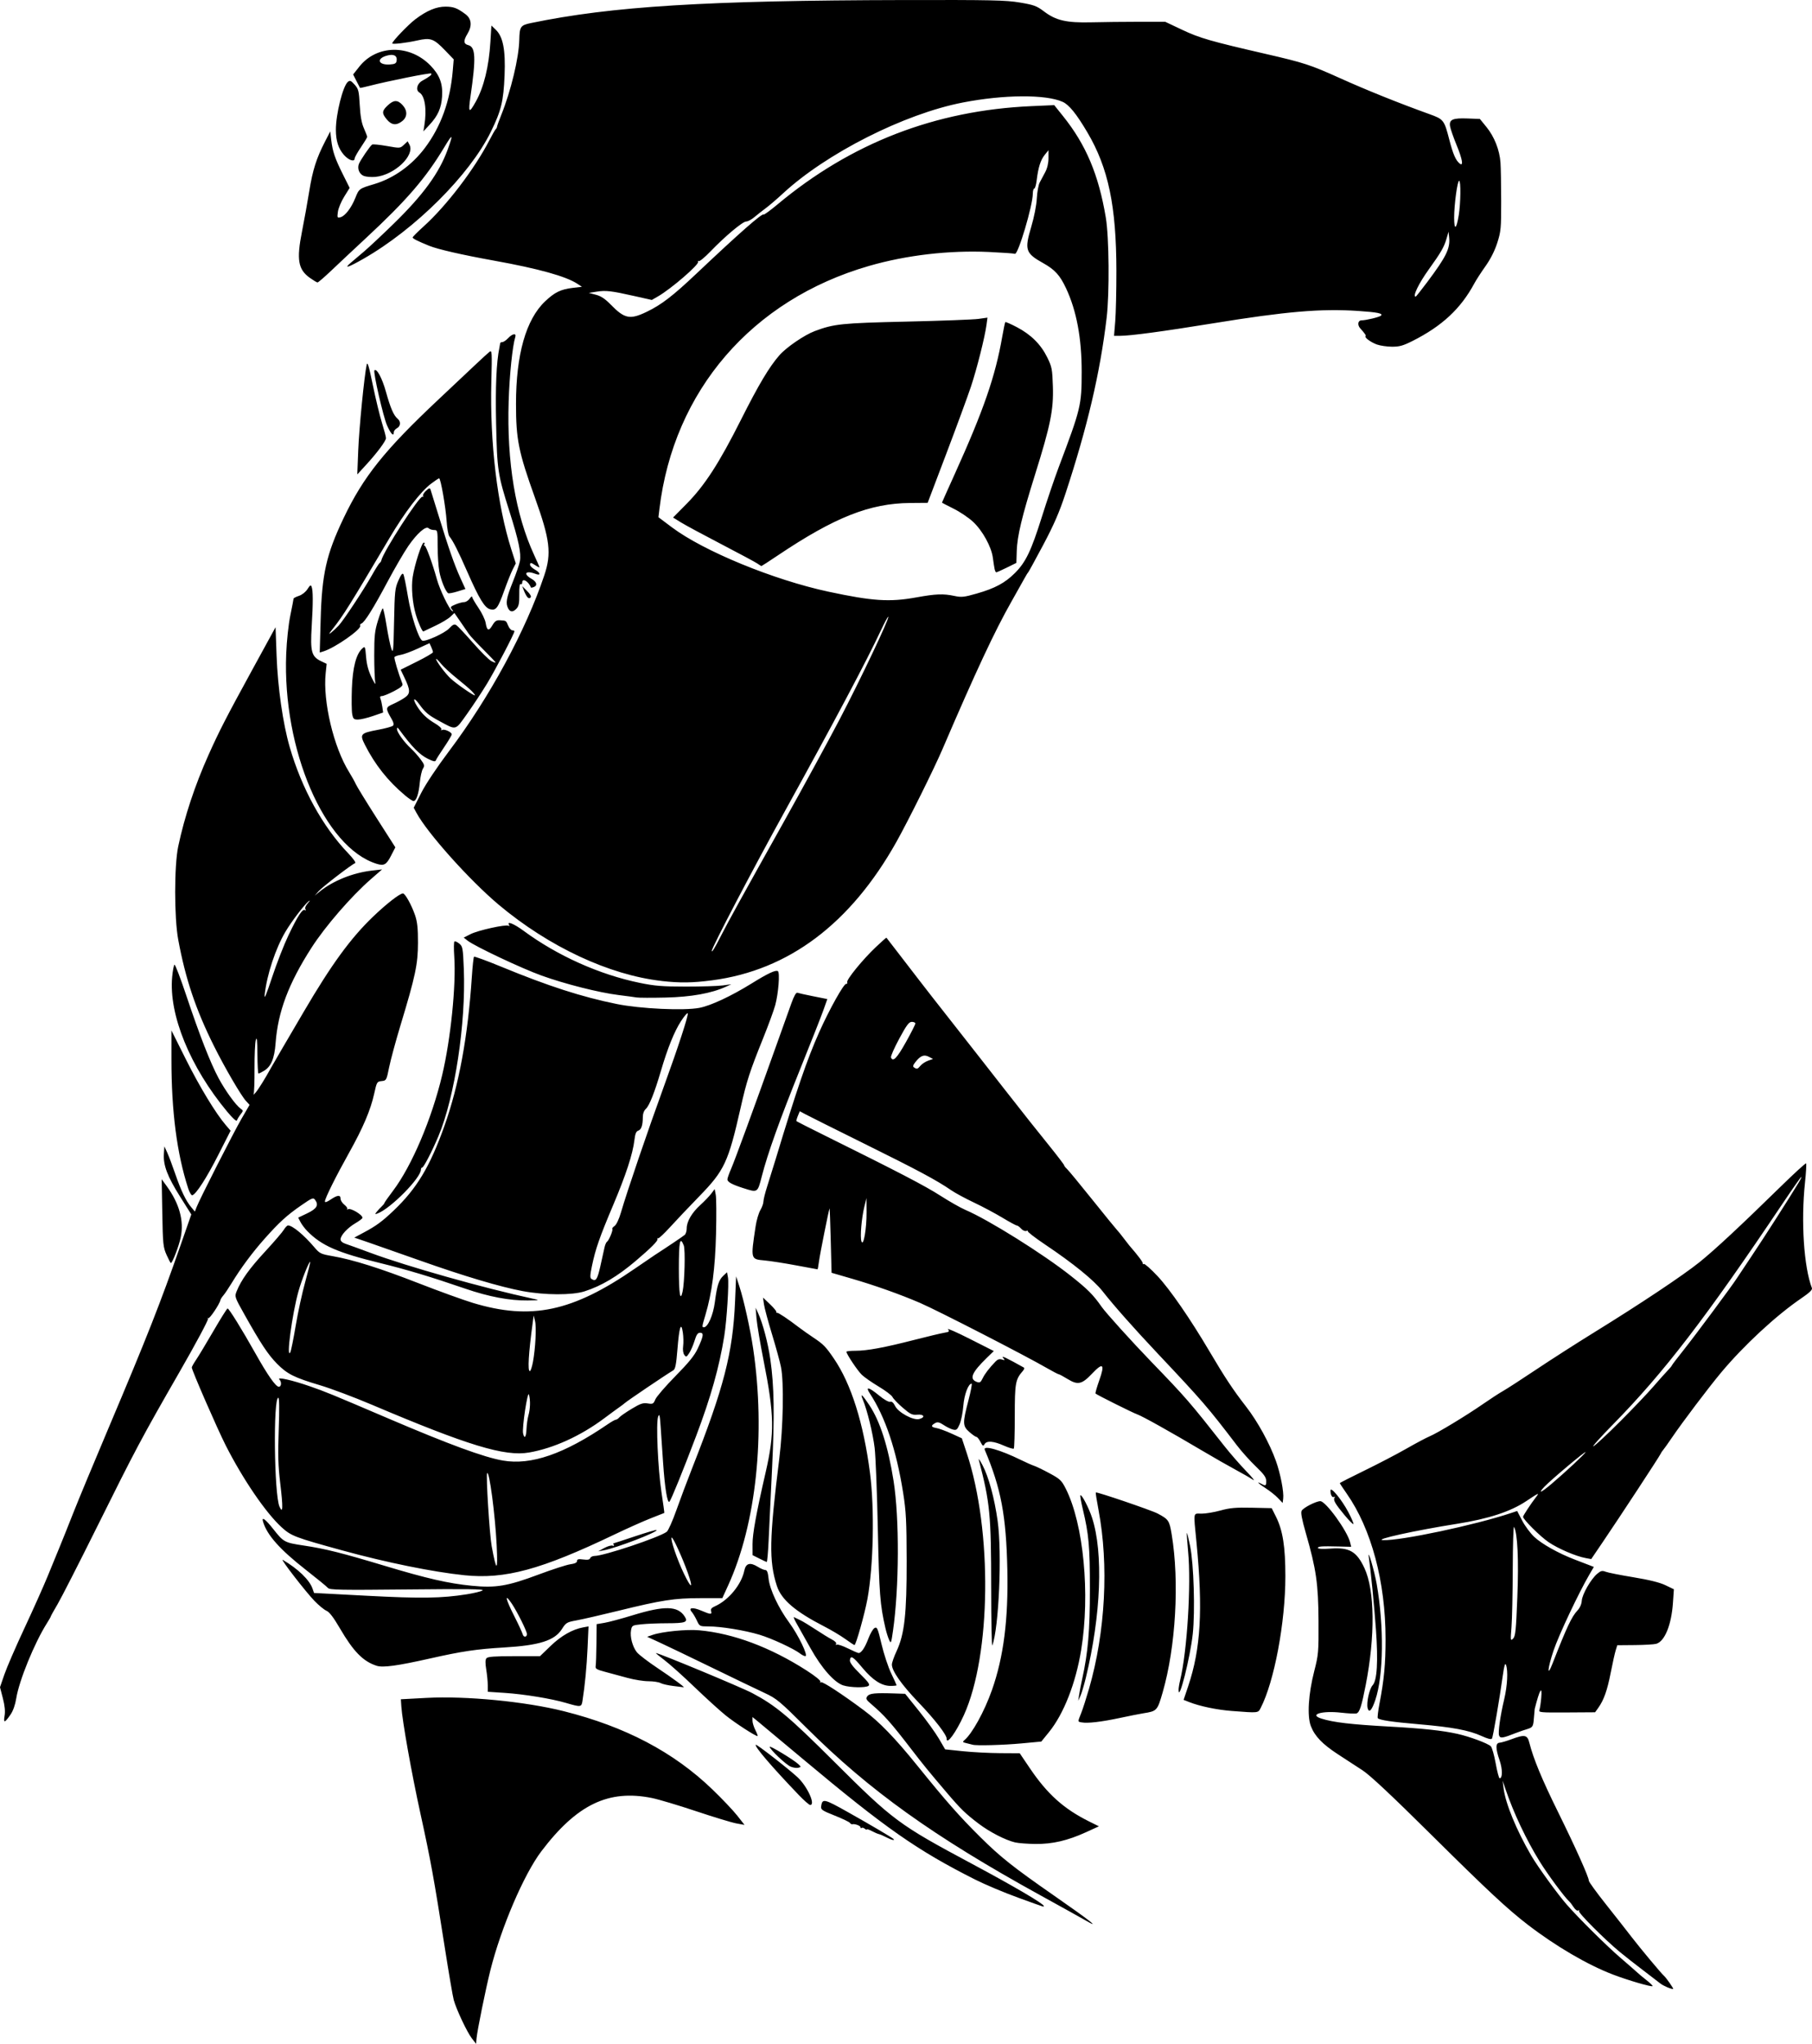 <?xml version="1.0" encoding="UTF-8" standalone="no"?>
<!-- Created with Inkscape (http://www.inkscape.org/) -->

<svg
   xmlns:dc="http://purl.org/dc/elements/1.1/"
   xmlns:cc="http://creativecommons.org/ns#"
   xmlns:rdf="http://www.w3.org/1999/02/22-rdf-syntax-ns#"
   xmlns:svg="http://www.w3.org/2000/svg"
   xmlns="http://www.w3.org/2000/svg"
   xmlns:sodipodi="http://sodipodi.sourceforge.net/DTD/sodipodi-0.dtd"
   xmlns:inkscape="http://www.inkscape.org/namespaces/inkscape"
   id="svg4150"
   version="1.1"
   inkscape:version="0.91 r13725"
   width="200.37"
   height="226"
   viewBox="0 0 200.37 226"
   sodipodi:docname="Shark with blue background.svg">
  <defs
     id="defs4154" />
  <sodipodi:namedview
     pagecolor="#ffffff"
     bordercolor="#666666"
     borderopacity="1"
     objecttolerance="10"
     gridtolerance="10"
     guidetolerance="10"
     inkscape:pageopacity="0"
     inkscape:pageshadow="2"
     inkscape:window-width="2560"
     inkscape:window-height="1377"
     id="namedview4152"
     showgrid="false"
     inkscape:zoom="2.3646888"
     inkscape:cx="-95.562091"
     inkscape:cy="200.15462"
     inkscape:window-x="2552"
     inkscape:window-y="-8"
     inkscape:window-maximized="1"
     inkscape:current-layer="svg4150"
     fit-margin-top="0"
     fit-margin-left="0"
     fit-margin-right="0"
     fit-margin-bottom="0" />
  <path
     style="fill:#000000"
     d="m 52.167,225.382 c -0.532,-0.696 -1.701,-3.178 -1.992,-4.231 -0.105,-0.381 -0.551,-2.992 -0.991,-5.802 -1.197,-7.648 -1.568,-9.688 -2.693,-14.814 -0.984,-4.486 -2.004,-10.211 -2.112,-11.858 l -0.051,-0.779 2.847,-0.152 c 4.37,-0.233 10.904,0.401 15.166,1.471 6.793,1.706 12.127,4.509 16.408,8.625 1.075,1.033 2.32,2.344 2.767,2.913 l 0.813,1.034 -0.901,-0.163 c -0.496,-0.089 -2.499,-0.697 -4.451,-1.35 -1.953,-0.653 -4.151,-1.309 -4.885,-1.458 -4.804,-0.974 -8.309,0.715 -12.233,5.895 -1.927,2.544 -4.451,8.436 -5.632,13.146 -0.524,2.091 -1.459,6.693 -1.531,7.534 l -0.052,0.606 z m 132.233,-5.622 c -0.308,-0.13 -0.659,-0.317 -0.779,-0.418 -0.121,-0.1 -0.96,-0.743 -1.865,-1.43 -0.905,-0.686 -2.095,-1.619 -2.644,-2.074 -1.688,-1.397 -4.624,-4.343 -4.511,-4.527 0.059,-0.096 0.021,-0.12 -0.085,-0.055 -0.108,0.067 -0.327,-0.092 -0.501,-0.363 -0.17,-0.265 -0.397,-0.56 -0.505,-0.655 -0.486,-0.428 -2.374,-2.98 -3.239,-4.379 -1.49,-2.409 -2.899,-5.386 -3.787,-8.004 l -0.323,-0.953 0.106,0.851 c 0.206,1.663 1.418,4.614 3.043,7.409 0.712,1.225 2.906,4.256 3.924,5.422 1.305,1.494 4.41,4.572 5.94,5.889 0.885,0.762 1.733,1.502 1.883,1.645 0.15,0.143 0.606,0.522 1.014,0.844 0.408,0.321 0.709,0.616 0.669,0.655 -0.116,0.116 -2.679,-0.631 -4.361,-1.271 -2.806,-1.068 -6.342,-3.135 -9.439,-5.518 -2.24,-1.723 -4.44,-3.774 -10.565,-9.845 -4.467,-4.428 -6.873,-6.685 -7.707,-7.228 -0.667,-0.435 -1.878,-1.223 -2.691,-1.753 -1.738,-1.13 -2.598,-2.023 -3.024,-3.14 -0.425,-1.113 -0.274,-3.549 0.377,-6.085 0.465,-1.812 0.488,-2.083 0.47,-5.542 -0.021,-4.093 -0.254,-5.712 -1.389,-9.666 -0.462,-1.611 -0.595,-2.319 -0.472,-2.522 0.208,-0.344 1.574,-1.045 2.057,-1.054 0.598,-0.012 2.988,3.287 3.298,4.555 l 0.121,0.492 -1.365,-0.034 c -1.934,-0.048 -2.318,-0.02 -2.318,0.167 0,0.099 0.572,0.124 1.436,0.063 2.051,-0.145 2.854,0.323 3.711,2.159 1.145,2.455 1.2,7.523 0.14,12.94 -0.454,2.324 -0.672,2.999 -1.007,3.128 -0.126,0.048 -0.899,0.012 -1.719,-0.082 -2.115,-0.24 -3.592,0.206 -2.171,0.656 1.331,0.422 3.252,0.646 7.577,0.886 3.642,0.202 5.819,0.436 7.447,0.799 1.372,0.306 3.386,1.055 3.711,1.38 0.131,0.131 0.372,0.981 0.536,1.888 0.163,0.907 0.36,1.65 0.436,1.65 0.331,0 0.33,-1.012 -0.002,-1.978 -0.462,-1.341 -0.461,-1.924 0,-1.958 0.194,-0.015 0.781,-0.187 1.305,-0.383 1.474,-0.551 1.757,-0.497 1.98,0.379 0.449,1.773 1.39,4.047 3.158,7.631 1.953,3.959 3.424,7.239 3.424,7.635 0,0.124 0.838,1.281 1.862,2.571 1.024,1.29 2.329,2.954 2.901,3.697 0.953,1.239 3.28,4.025 3.532,4.23 0.227,0.184 1.089,1.412 1.032,1.469 -0.033,0.033 -0.313,-0.045 -0.621,-0.175 z m -64.388,-7.426 c -0.381,-0.222 -2.641,-1.477 -5.023,-2.789 -11.753,-6.477 -18.84,-11.551 -25.766,-18.447 -3.027,-3.014 -3.349,-3.282 -4.676,-3.898 -0.784,-0.364 -3.413,-1.629 -5.842,-2.811 -2.429,-1.182 -5.03,-2.431 -5.78,-2.775 l -1.363,-0.626 0.601,-0.208 c 1.054,-0.365 3.755,-0.633 5.138,-0.509 3.763,0.335 7.883,1.875 11.887,4.443 0.94,0.603 1.592,1.13 1.527,1.235 -0.064,0.103 -0.031,0.133 0.073,0.068 0.17,-0.105 2.328,1.306 4.711,3.08 1.745,1.299 3.47,3.083 5.947,6.149 3.201,3.962 4.621,5.573 6.958,7.893 2.229,2.213 3.63,3.325 8.144,6.464 4.034,2.805 5.278,3.786 3.464,2.732 z m -7.447,-2.505 c -1.524,-0.552 -3.658,-1.451 -4.742,-1.998 -6.414,-3.236 -9.891,-5.668 -18.959,-13.259 -2.565,-2.147 -4.887,-4.085 -5.159,-4.306 l -0.496,-0.402 0,0.409 c 0,0.225 0.147,0.698 0.328,1.052 0.18,0.354 0.282,0.643 0.227,0.643 -0.249,0 -2.479,-1.448 -3.517,-2.283 -0.629,-0.506 -2.183,-1.919 -3.453,-3.138 -1.27,-1.22 -2.77,-2.564 -3.333,-2.988 -0.563,-0.423 -0.98,-0.77 -0.927,-0.77 0.333,0 9.466,3.797 10.668,4.436 2.584,1.372 4.039,2.59 8.982,7.519 6.587,6.568 7.183,7.01 15.305,11.355 4.593,2.457 7.934,4.418 7.934,4.657 0,0.119 0.272,0.207 -2.858,-0.926 z m -0.306,-6.1 c -1.079,-0.254 -2.804,-1.139 -4.033,-2.07 -1.464,-1.108 -1.996,-1.626 -3.571,-3.479 -1.971,-2.318 -2.579,-3.063 -3.868,-4.741 -2.268,-2.951 -2.981,-3.754 -4.456,-5.017 -0.56,-0.479 -0.617,-0.594 -0.426,-0.855 0.236,-0.323 0.846,-0.387 2.978,-0.313 l 1.212,0.042 1.521,1.892 c 0.837,1.041 1.831,2.423 2.21,3.071 l 0.688,1.179 1.947,0.203 c 1.071,0.112 2.927,0.209 4.124,0.216 l 2.177,0.013 1.143,1.689 c 1.915,2.828 3.737,4.462 6.513,5.842 l 1.099,0.546 -1.422,0.65 c -2.037,0.931 -3.722,1.322 -5.61,1.301 -0.866,-0.01 -1.868,-0.086 -2.226,-0.171 z m -14.195,-0.541 c -0.355,-0.187 -0.744,-0.356 -0.866,-0.377 -0.122,-0.021 -0.474,-0.172 -0.784,-0.336 -0.31,-0.164 -0.563,-0.248 -0.563,-0.186 0,0.062 -0.105,0.025 -0.232,-0.081 -0.128,-0.106 -0.284,-0.142 -0.346,-0.079 -0.063,0.063 -0.114,0.032 -0.114,-0.069 0,-0.177 -0.638,-0.416 -0.916,-0.343 -0.075,0.02 -0.192,-0.048 -0.26,-0.15 -0.068,-0.102 -0.825,-0.465 -1.682,-0.806 -1.4,-0.558 -1.553,-0.662 -1.499,-1.027 0.132,-0.888 0.295,-0.852 2.966,0.647 2.314,1.298 4.819,2.773 5.013,2.95 0.248,0.227 -0.172,0.143 -0.717,-0.143 z m -9.732,-4.701 c -3.009,-3.142 -4.93,-5.386 -4.757,-5.559 0.087,-0.087 3.652,2.689 4.63,3.605 1.078,1.01 2.004,3.054 1.383,3.054 -0.111,0 -0.676,-0.495 -1.256,-1.1 z m -0.912,-3.144 c -0.522,-0.219 -2.306,-1.912 -2.306,-2.188 0,-0.171 2.688,1.458 3.175,1.925 0.308,0.294 0.307,0.306 -0.019,0.392 -0.185,0.048 -0.568,-0.009 -0.85,-0.128 z m 20.122,-2.422 c -0.095,-0.032 -0.397,-0.107 -0.671,-0.168 -0.417,-0.092 -0.457,-0.144 -0.246,-0.318 0.869,-0.717 2.226,-3.178 3.066,-5.559 1.288,-3.652 1.82,-7.821 1.7,-13.324 -0.131,-5.977 -0.694,-8.962 -2.496,-13.235 -0.234,-0.554 1.696,-0.011 4.016,1.13 0.572,0.281 1.224,0.569 1.449,0.64 0.225,0.071 0.989,0.441 1.696,0.822 1.165,0.629 1.334,0.788 1.797,1.706 1.971,3.906 2.711,11.646 1.703,17.828 -0.602,3.691 -1.931,7.082 -3.564,9.092 l -0.844,1.039 -2.158,0.202 c -2.039,0.191 -5.069,0.272 -5.448,0.146 z m -2.858,-0.653 c 0,-0.448 -1.305,-2.131 -3.125,-4.033 -1.865,-1.948 -2.932,-3.464 -2.935,-4.172 -9.3e-4,-0.204 0.23,-0.866 0.513,-1.472 0.884,-1.892 1.131,-4.105 1.12,-10.021 -0.008,-4.376 -0.064,-5.452 -0.387,-7.495 -0.752,-4.749 -1.974,-8.396 -3.683,-10.993 -0.529,-0.805 -0.125,-0.717 1.013,0.22 0.559,0.46 1.066,0.748 1.23,0.699 0.186,-0.057 0.369,0.1 0.553,0.472 0.352,0.715 1.998,1.607 2.658,1.441 0.712,-0.179 0.552,-0.557 -0.205,-0.485 -0.568,0.054 -0.77,-0.043 -1.618,-0.775 -0.533,-0.46 -1.039,-0.989 -1.126,-1.176 -0.087,-0.187 -0.768,-0.704 -1.514,-1.15 -0.746,-0.446 -1.59,-1.034 -1.875,-1.306 -0.472,-0.451 -1.705,-2.297 -1.705,-2.553 0,-0.059 0.459,-0.107 1.02,-0.107 1.275,0 3.176,-0.353 6.514,-1.209 1.429,-0.366 2.896,-0.717 3.26,-0.778 0.582,-0.098 0.635,-0.145 0.433,-0.389 -0.126,-0.152 0.963,0.327 2.421,1.065 l 2.65,1.342 -0.762,0.74 c -1.682,1.635 -1.984,2.354 -1.124,2.672 0.332,0.123 0.431,0.063 0.65,-0.394 0.243,-0.505 0.717,-1.122 1.442,-1.877 0.215,-0.224 0.43,-0.287 0.691,-0.204 0.35,0.111 0.36,0.096 0.121,-0.199 -0.222,-0.274 0.35,-0.004 2.307,1.091 0.078,0.043 0.029,0.208 -0.109,0.365 -0.828,0.946 -0.898,1.336 -0.898,4.991 0,1.921 -0.049,3.541 -0.108,3.601 -0.06,0.06 -0.556,-0.09 -1.104,-0.332 -1.155,-0.511 -1.905,-0.564 -2.136,-0.151 -0.139,0.248 -0.203,0.211 -0.446,-0.26 -0.156,-0.302 -0.357,-0.549 -0.447,-0.549 -0.089,0 -0.438,-0.242 -0.775,-0.538 -0.758,-0.665 -0.768,-0.977 -0.111,-3.489 0.268,-1.024 0.427,-1.862 0.353,-1.862 -0.365,0 -0.817,1.214 -0.916,2.46 -0.058,0.734 -0.241,1.647 -0.407,2.029 -0.264,0.61 -0.354,0.681 -0.739,0.587 -0.241,-0.059 -0.704,-0.286 -1.029,-0.505 -0.438,-0.295 -0.67,-0.355 -0.9,-0.232 -0.534,0.286 -0.514,0.463 0.065,0.561 0.308,0.052 1.074,0.331 1.703,0.619 l 1.144,0.524 0.548,1.653 c 2.839,8.561 2.688,22.319 -0.319,28.948 -0.866,1.911 -1.911,3.346 -1.911,2.625 z m 59.146,-0.309 c -1.403,-0.637 -3.215,-0.976 -6.92,-1.296 -3,-0.259 -4.338,-0.456 -4.553,-0.672 -0.056,-0.056 0.028,-0.784 0.188,-1.617 0.509,-2.66 0.672,-4.392 0.67,-7.144 -0.003,-6.32 -1.566,-12.167 -4.296,-16.072 -0.419,-0.6 -0.762,-1.121 -0.762,-1.158 0,-0.037 1.228,-0.664 2.728,-1.394 1.5,-0.73 3.585,-1.817 4.633,-2.417 1.048,-0.6 2.209,-1.217 2.581,-1.371 0.863,-0.359 4.102,-2.321 5.942,-3.6 0.782,-0.543 1.756,-1.176 2.165,-1.406 0.409,-0.23 2.071,-1.306 3.693,-2.391 1.623,-1.085 4.529,-2.947 6.459,-4.138 5.003,-3.087 9.734,-6.241 11.557,-7.704 1.674,-1.344 4.526,-3.999 8.967,-8.345 1.508,-1.476 2.784,-2.642 2.835,-2.591 0.051,0.051 -0.004,1.012 -0.122,2.136 -0.455,4.314 -0.124,9.322 0.768,11.656 0.069,0.181 -0.283,0.519 -1.157,1.113 -2.781,1.889 -6.377,5.219 -8.898,8.239 -1.396,1.673 -4.272,5.479 -5.434,7.192 -0.429,0.632 -0.862,1.24 -0.962,1.352 -0.101,0.111 -0.236,0.319 -0.301,0.462 -0.14,0.308 -4.501,6.957 -6.356,9.691 l -1.298,1.913 -0.607,-0.111 c -1.09,-0.199 -3.038,-1.033 -4.108,-1.76 -0.919,-0.624 -2.821,-2.516 -2.821,-2.806 0,-0.127 0.868,-1.449 1.416,-2.156 0.429,-0.554 0.36,-0.526 -1.069,0.428 -1.726,1.153 -4.162,1.952 -7.623,2.501 -4.687,0.743 -9.307,1.761 -8.213,1.81 1.916,0.085 10.182,-1.666 14.167,-3 l 0.669,-0.224 0.555,1.065 c 0.305,0.586 0.9,1.391 1.322,1.79 0.833,0.787 2.706,1.837 4.491,2.517 0.619,0.236 1.347,0.516 1.618,0.622 l 0.492,0.193 -0.478,0.816 c -1.185,2.022 -3.41,6.74 -3.975,8.429 -0.679,2.028 -0.753,3.076 -0.1,1.403 1.562,-4.002 2.102,-5.149 2.745,-5.835 0.268,-0.286 0.451,-0.701 0.474,-1.072 0.043,-0.705 1.002,-2.385 1.699,-2.976 0.407,-0.345 0.555,-0.381 0.953,-0.229 0.259,0.099 1.64,0.372 3.069,0.607 1.748,0.288 2.903,0.575 3.531,0.878 l 0.933,0.45 -0.102,1.491 c -0.167,2.453 -0.912,4.279 -1.854,4.541 -0.237,0.066 -1.302,0.128 -2.366,0.137 l -1.935,0.017 -0.176,0.563 c -0.097,0.31 -0.344,1.42 -0.549,2.468 -0.383,1.961 -0.759,3.025 -1.374,3.888 l -0.353,0.496 -3.137,0.02 c -2.879,0.019 -3.128,-0.004 -3.025,-0.272 0.062,-0.161 0.154,-0.767 0.204,-1.346 0.126,-1.446 -0.171,-0.941 -0.72,1.221 -0.254,2.583 0.117,1.804 -2.068,2.662 -1.466,0.582 -1.741,0.624 -1.873,0.282 -0.128,-0.333 0.131,-2.171 0.558,-3.969 0.364,-1.532 0.452,-3.206 0.203,-3.846 -0.095,-0.244 -0.196,0.088 -0.341,1.126 -0.372,2.665 -1.087,6.834 -1.204,7.027 -0.077,0.128 -0.455,0.035 -1.154,-0.282 z m 3.956,-15.357 c 0.163,-4.133 0.025,-7.069 -0.364,-7.762 -0.07,-0.125 -0.135,1.968 -0.143,4.652 -0.008,2.684 -0.072,5.581 -0.14,6.438 -0.119,1.481 -0.11,1.544 0.177,1.261 0.261,-0.257 0.325,-0.882 0.471,-4.59 z m 3.73,-12.476 c 1.611,-1.368 3.741,-3.352 3.813,-3.552 0.082,-0.227 -3.842,3.073 -4.56,3.834 -0.759,0.806 -0.353,0.652 0.747,-0.283 z m 7.644,-6.955 c 1.387,-1.39 3.025,-3.109 3.641,-3.821 0.616,-0.711 1.334,-1.516 1.596,-1.789 0.262,-0.272 0.476,-0.53 0.476,-0.573 0,-0.043 0.604,-0.835 1.342,-1.762 1.225,-1.537 5.433,-7.209 5.845,-7.879 0.095,-0.155 0.844,-1.279 1.663,-2.499 1.324,-1.972 4.085,-6.285 5.16,-8.063 0.216,-0.357 0.353,-0.649 0.304,-0.649 -0.049,0 -0.965,1.305 -2.036,2.901 -8.494,12.66 -13.156,18.734 -18.758,24.441 -1.437,1.464 -2.42,2.562 -2.184,2.441 0.236,-0.122 1.563,-1.358 2.95,-2.749 z m -59.537,33.286 c -0.469,-0.088 -0.465,-0.019 -0.062,-1.04 0.18,-0.457 0.569,-1.668 0.865,-2.692 1.81,-6.264 2.201,-13.676 1.044,-19.779 -0.194,-1.024 -0.329,-1.886 -0.299,-1.916 0.097,-0.097 6.171,1.973 6.846,2.332 1.205,0.642 1.292,0.77 1.545,2.297 0.869,5.227 0.456,12.453 -0.999,17.487 -0.584,2.02 -0.627,2.067 -2.143,2.304 -0.381,0.06 -1.55,0.292 -2.598,0.516 -2.017,0.431 -3.557,0.611 -4.2,0.49 z M 0.507,189.724 c 0.084,-0.498 0.023,-1.114 -0.192,-1.944 L 0,186.565 0.486,185.153 c 0.267,-0.777 1.269,-3.088 2.226,-5.136 0.957,-2.048 2.106,-4.62 2.554,-5.715 0.447,-1.095 1.055,-2.576 1.35,-3.291 0.295,-0.714 0.966,-2.39 1.49,-3.724 0.524,-1.334 2.289,-5.581 3.921,-9.439 4.227,-9.992 5.694,-13.718 7.963,-20.223 l 1.164,-3.337 -1.246,-1.979 c -1.392,-2.21 -1.866,-3.46 -1.786,-4.708 l 0.054,-0.841 0.317,0.693 c 0.174,0.381 0.572,1.433 0.882,2.338 0.643,1.872 1.176,2.986 1.767,3.693 l 0.409,0.489 0.182,-0.479 c 0.329,-0.866 4.088,-8.26 4.986,-9.808 l 0.879,-1.515 -0.383,-0.413 c -0.551,-0.594 -2.343,-3.666 -3.549,-6.082 -2.02,-4.049 -3.149,-7.407 -3.959,-11.777 -0.448,-2.42 -0.448,-8.184 3.7e-4,-10.305 0.695,-3.286 1.845,-6.76 3.349,-10.116 1.19,-2.653 1.953,-4.14 4.787,-9.321 l 2.627,-4.802 0.115,3.157 c 0.127,3.505 0.702,7.511 1.447,10.085 1.333,4.604 3.652,8.817 6.469,11.754 0.585,0.61 0.89,1.048 0.763,1.095 -0.393,0.146 -3.594,2.608 -4.031,3.1 l -0.433,0.487 0.557,-0.452 c 1.471,-1.193 3.689,-2.082 5.793,-2.319 l 1.098,-0.124 -1.212,1.055 c -2.182,1.899 -5.055,5.212 -6.588,7.598 -2.534,3.943 -3.712,7.07 -3.972,10.537 -0.13,1.74 -0.5,2.616 -1.304,3.091 -0.268,0.158 -0.533,0.287 -0.59,0.287 -0.057,0 -0.11,-0.955 -0.118,-2.122 -0.011,-1.562 -0.057,-1.985 -0.173,-1.602 -0.087,0.286 -0.152,1.706 -0.146,3.157 0.007,1.45 -0.039,2.736 -0.102,2.858 -0.063,0.121 0.048,0.026 0.247,-0.212 0.315,-0.378 1.051,-1.565 1.672,-2.698 0.109,-0.198 0.628,-1.094 1.153,-1.992 0.526,-0.897 1.641,-2.801 2.479,-4.23 3.051,-5.206 5.166,-8.11 7.636,-10.484 1.486,-1.429 2.979,-2.592 3.328,-2.592 0.241,0 0.964,1.306 1.343,2.425 0.246,0.725 0.322,1.449 0.318,3.031 -0.005,2.37 -0.282,3.676 -1.921,9.088 -0.533,1.76 -1.103,3.864 -1.267,4.676 -0.292,1.445 -0.309,1.478 -0.828,1.53 -0.511,0.051 -0.541,0.101 -0.823,1.386 -0.399,1.814 -1.233,3.776 -2.781,6.546 -1.465,2.619 -2.672,5.05 -2.672,5.38 0,0.14 0.229,0.065 0.63,-0.207 0.758,-0.514 1.102,-0.543 1.102,-0.094 0,0.184 0.192,0.485 0.427,0.67 0.235,0.185 0.371,0.398 0.303,0.473 -0.068,0.075 -0.03,0.083 0.085,0.017 0.295,-0.169 1.609,0.607 1.609,0.95 0,0.076 -0.349,0.344 -0.776,0.594 -0.887,0.52 -1.648,1.349 -1.648,1.795 0,0.19 0.212,0.374 0.563,0.489 0.31,0.102 1.537,0.547 2.728,0.99 4.077,1.514 12.491,3.89 18.012,5.085 0.749,0.162 0.726,0.169 -0.619,0.187 -1.979,0.026 -4.305,-0.415 -6.915,-1.313 -3.757,-1.292 -6.444,-2.101 -9.352,-2.813 -4.772,-1.169 -6.517,-1.934 -8.099,-3.549 -0.273,-0.279 -0.61,-0.727 -0.749,-0.996 l -0.253,-0.489 1,-0.477 c 1.056,-0.503 1.294,-0.906 0.874,-1.48 -0.209,-0.286 -0.321,-0.242 -1.549,0.607 -1.582,1.094 -2.423,1.862 -4.052,3.695 -1.345,1.514 -2.619,3.23 -3.613,4.865 -0.356,0.585 -0.777,1.212 -0.936,1.392 -0.159,0.181 -0.306,0.414 -0.327,0.519 -0.085,0.438 -1.218,2.122 -1.349,2.003 -0.078,-0.071 -0.09,-0.038 -0.027,0.072 0.063,0.111 -1.356,2.76 -3.155,5.889 -4.17,7.253 -4.84,8.512 -9.157,17.205 -1.964,3.953 -3.907,7.759 -4.318,8.457 -0.412,0.698 -0.748,1.304 -0.748,1.346 0,0.042 -0.196,0.386 -0.436,0.766 -1.377,2.181 -3.075,6.343 -3.384,8.293 -0.114,0.718 -0.349,1.386 -0.634,1.799 -0.652,0.946 -0.799,0.975 -0.657,0.13 z M 31.9,103.417 c 1.026,-2.146 1.55,-2.949 1.815,-2.785 0.115,0.071 0.136,0.034 0.055,-0.097 -0.077,-0.125 0.036,-0.401 0.276,-0.671 0.224,-0.252 0.269,-0.351 0.099,-0.221 -0.477,0.366 -1.901,2.235 -2.583,3.389 -1.093,1.85 -2.041,4.715 -2.291,6.928 -0.072,0.633 0.148,0.122 0.819,-1.905 0.504,-1.524 1.319,-3.611 1.81,-4.638 z m 104.306,85.775 c -1.653,-0.128 -3.53,-0.52 -4.697,-0.98 l -0.627,-0.248 0.506,-1.506 c 1.395,-4.151 1.643,-8.446 0.918,-15.917 -0.339,-3.494 -0.398,-3.168 0.571,-3.168 0.454,0 1.397,-0.158 2.094,-0.351 1.028,-0.285 1.683,-0.342 3.46,-0.303 l 2.192,0.048 0.477,0.953 c 0.75,1.499 1.037,3.322 1.036,6.581 -0.001,5.117 -1.229,11.654 -2.736,14.569 -0.288,0.557 -0.222,0.551 -3.193,0.321 z m 15.026,-0.312 c -0.152,-0.581 0.189,-2.144 0.552,-2.53 0.495,-0.527 0.619,-2.619 0.367,-6.159 -0.186,-2.605 -0.567,-6.48 -0.785,-7.976 -0.172,-1.184 0.614,1.48 0.87,2.947 0.82,4.699 0.756,10.118 -0.153,12.812 -0.388,1.15 -0.7,1.483 -0.851,0.907 z m -88.633,-0.574 c -1.618,-0.476 -4.641,-0.971 -6.798,-1.113 l -1.862,-0.123 -0.001,-0.712 c -5.5e-4,-0.392 -0.077,-1.174 -0.169,-1.739 -0.118,-0.721 -0.111,-1.095 0.022,-1.256 0.144,-0.173 0.89,-0.229 3.056,-0.229 l 2.866,0 1.17,-1.129 c 1.164,-1.124 2.421,-1.841 3.604,-2.056 l 0.59,-0.107 -0.106,2.382 c -0.094,2.104 -0.287,4.11 -0.567,5.89 -0.103,0.656 -0.196,0.666 -1.805,0.193 z m 56.736,-0.929 c 0.058,-0.381 0.208,-1.16 0.335,-1.732 0.645,-2.92 0.854,-5.364 0.852,-9.959 -10e-4,-4.697 -0.12,-6.022 -0.786,-8.81 -0.19,-0.797 -0.311,-1.485 -0.267,-1.529 0.141,-0.141 0.938,1.39 1.294,2.488 1.259,3.882 0.988,10.785 -0.696,17.706 -0.195,0.8 -0.463,1.696 -0.596,1.992 l -0.242,0.537 0.105,-0.693 z m 10.992,-0.52 c -7.4e-4,-0.191 0.074,-0.658 0.167,-1.039 0.782,-3.231 1.24,-10.604 0.886,-14.276 -0.105,-1.089 -0.167,-2.004 -0.137,-2.034 0.03,-0.03 0.192,0.627 0.362,1.46 0.401,1.972 0.558,7.162 0.293,9.68 -0.273,2.594 -1.565,7.704 -1.57,6.209 z m -55.864,-0.427 c -0.572,-0.066 -1.209,-0.211 -1.417,-0.323 -0.208,-0.112 -0.814,-0.203 -1.345,-0.203 -0.532,0 -1.57,-0.165 -2.306,-0.368 -0.736,-0.202 -1.846,-0.501 -2.465,-0.665 -0.94,-0.248 -1.115,-0.352 -1.062,-0.628 0.035,-0.182 0.074,-1.303 0.087,-2.492 l 0.023,-2.16 0.866,-0.145 c 0.476,-0.08 1.874,-0.455 3.107,-0.833 3.524,-1.081 4.985,-1.051 5.752,0.119 0.422,0.644 0.131,0.758 -1.949,0.761 -0.962,0.002 -2.227,0.052 -2.811,0.114 -1.026,0.107 -1.065,0.129 -1.165,0.665 -0.132,0.704 0.163,1.811 0.645,2.425 0.206,0.261 1.238,1.052 2.294,1.756 1.691,1.128 3.125,2.186 2.873,2.119 -0.048,-0.012 -0.554,-0.077 -1.126,-0.142 z m 18.796,-0.06 c -0.998,-0.318 -2.402,-1.906 -3.627,-4.103 -0.611,-1.095 -1.309,-2.337 -1.551,-2.76 -0.242,-0.422 -0.366,-0.731 -0.275,-0.685 0.091,0.046 0.399,0.195 0.685,0.331 0.286,0.136 1.065,0.608 1.732,1.049 0.667,0.441 1.468,0.933 1.781,1.094 0.333,0.171 0.519,0.372 0.45,0.485 -0.068,0.11 -0.041,0.144 0.064,0.08 0.101,-0.062 0.654,0.121 1.229,0.406 0.576,0.286 1.117,0.519 1.203,0.519 0.296,0 0.704,-0.609 1.075,-1.603 0.205,-0.548 0.512,-1.071 0.683,-1.163 0.28,-0.15 0.357,0.028 0.775,1.798 0.255,1.08 0.733,2.526 1.062,3.212 0.329,0.686 0.598,1.28 0.598,1.32 0,0.04 -0.299,0.072 -0.666,0.072 -0.985,0 -1.971,-0.632 -3.096,-1.982 -1.065,-1.279 -1.317,-1.435 -1.399,-0.867 -0.035,0.247 0.31,0.712 1.126,1.519 0.957,0.946 1.128,1.195 0.917,1.331 -0.342,0.22 -2.007,0.187 -2.766,-0.055 z m -51.618,-2.177 c -1.494,-0.485 -2.556,-1.569 -4.057,-4.142 -0.704,-1.206 -1.163,-1.807 -1.483,-1.939 -0.255,-0.106 -0.853,-0.597 -1.33,-1.092 -1.001,-1.04 -3.861,-4.744 -3.502,-4.534 1.672,0.974 2.953,2.211 3.289,3.174 l 0.169,0.485 5.866,0.309 c 5.988,0.315 8.233,0.281 11.04,-0.165 0.78,-0.124 1.559,-0.315 1.732,-0.424 0.238,-0.151 -1.77,-0.177 -8.287,-0.109 -7.485,0.078 -8.629,0.056 -8.816,-0.169 -0.118,-0.142 -1.211,-1.038 -2.429,-1.99 -2.886,-2.257 -4.303,-3.848 -4.746,-5.332 -0.185,-0.617 0.257,-0.295 1.153,0.841 1.118,1.417 1.227,1.475 3.334,1.791 2.398,0.359 4.199,0.81 9.017,2.26 4.619,1.39 7.008,1.936 9.571,2.189 2.665,0.263 3.95,0.048 7.399,-1.241 1.52,-0.568 3.098,-1.078 3.507,-1.134 0.499,-0.068 0.743,-0.187 0.743,-0.361 0,-0.202 0.151,-0.239 0.681,-0.168 0.488,0.066 0.707,0.023 0.774,-0.15 0.051,-0.133 0.267,-0.242 0.48,-0.242 1.026,0 7.145,-2.047 7.98,-2.67 0.167,-0.124 0.644,-1.192 1.061,-2.372 0.417,-1.18 1.204,-3.276 1.748,-4.657 3.518,-8.928 4.505,-12.761 4.747,-18.445 l 0.118,-2.771 0.368,1.133 c 0.491,1.512 1.196,4.7 1.513,6.834 1.4,9.437 0.347,19.403 -2.769,26.219 l -0.638,1.397 -2.446,0 c -2.852,0 -4.224,0.211 -9.027,1.391 -1.905,0.468 -3.987,0.946 -4.626,1.062 -1.098,0.2 -1.188,0.252 -1.638,0.964 -0.802,1.268 -2.483,1.805 -6.379,2.036 -3.072,0.182 -4.646,0.416 -8.227,1.222 -3.607,0.812 -5.193,1.028 -5.89,0.801 z m 16.628,-3.502 c 0,-0.312 -1.074,-2.473 -1.667,-3.353 -0.849,-1.261 -0.716,-0.569 0.261,1.355 0.465,0.916 0.888,1.83 0.941,2.031 0.091,0.349 0.465,0.323 0.465,-0.033 z m 17.78,-6.794 c -0.585,-1.649 -1.661,-3.996 -1.777,-3.879 -0.166,0.166 0.602,2.429 1.355,3.989 0.849,1.76 1.066,1.704 0.423,-0.11 z m 12.443,8.957 c -0.704,-0.546 -3.143,-1.678 -4.495,-2.086 -1.628,-0.491 -4.27,-0.923 -5.66,-0.924 -0.959,-0.002 -0.982,-0.013 -1.278,-0.65 -0.166,-0.357 -0.419,-0.784 -0.563,-0.949 -0.422,-0.484 0.106,-0.553 1.069,-0.14 1.009,0.432 1.193,0.441 1.068,0.049 -0.069,-0.219 0.046,-0.368 0.407,-0.528 1.515,-0.671 2.944,-2.398 3.264,-3.946 0.171,-0.826 0.634,-0.96 1.491,-0.43 0.319,0.197 0.697,0.359 0.839,0.359 0.186,0 0.286,0.268 0.357,0.953 0.122,1.179 1.085,3.236 2.273,4.849 1.027,1.396 2.149,3.727 1.789,3.718 -0.118,-0.003 -0.37,-0.126 -0.561,-0.274 z m 21.113,-7.206 c -0.006,-8.212 -0.125,-9.453 -1.371,-14.234 -0.052,-0.2 0.131,0.066 0.408,0.589 0.686,1.3 1.324,3.653 1.677,6.177 0.494,3.536 0.141,11.801 -0.588,13.771 -0.066,0.18 -0.123,-2.657 -0.125,-6.303 z m -16.142,5.581 c -0.504,-0.364 -1.556,-0.991 -2.338,-1.392 -3.172,-1.628 -4.724,-2.955 -5.214,-4.462 -0.892,-2.74 -0.847,-5.196 0.26,-14.064 0.439,-3.517 0.53,-8.467 0.187,-10.166 -0.119,-0.591 -0.568,-2.227 -0.998,-3.637 -0.43,-1.41 -0.827,-2.892 -0.883,-3.294 l -0.101,-0.731 0.759,0.723 c 0.417,0.398 0.739,0.785 0.716,0.861 -0.024,0.076 0.015,0.121 0.087,0.101 0.126,-0.035 1.176,0.667 2.449,1.639 0.344,0.263 1.054,0.763 1.578,1.112 1.091,0.727 1.349,0.992 2.247,2.308 1.911,2.801 3.276,7.124 3.992,12.643 0.515,3.966 0.386,10.296 -0.283,13.942 -0.3,1.637 -1.279,5.116 -1.433,5.094 -0.059,-0.008 -0.52,-0.313 -1.024,-0.677 z m 4.854,0.104 c -0.119,-0.262 -0.301,-0.841 -0.404,-1.287 -0.601,-2.604 -0.693,-3.806 -0.842,-10.942 -0.085,-4.048 -0.244,-8.101 -0.354,-9.006 -0.195,-1.609 -0.824,-4.175 -1.304,-5.325 -0.334,-0.799 -0.061,-0.571 0.714,0.596 1.191,1.794 2.075,4.554 2.681,8.367 0.656,4.131 0.627,11.807 -0.064,16.614 -0.198,1.377 -0.222,1.433 -0.427,0.983 z m -46.975,-7.15 c -3.45,-0.355 -8.649,-1.412 -13.491,-2.743 -5.268,-1.448 -5.655,-1.596 -6.718,-2.567 -1.742,-1.592 -4.276,-5.307 -6.178,-9.056 -0.928,-1.83 -3.748,-8.304 -3.748,-8.605 0,-0.079 0.219,-0.469 0.488,-0.867 0.268,-0.398 1.133,-1.835 1.921,-3.192 0.788,-1.357 1.486,-2.468 1.55,-2.468 0.153,0 1.603,2.339 3.059,4.936 1.368,2.439 2.268,3.724 2.609,3.724 0.288,0 0.327,-0.541 0.058,-0.81 -0.311,-0.311 1.416,0.075 3.356,0.75 1.787,0.622 2.254,0.814 8.687,3.563 6.742,2.882 10.57,4.288 12.666,4.653 3.132,0.545 6.782,-0.719 11.619,-4.024 0.398,-0.272 0.798,-0.495 0.888,-0.495 0.09,0 0.256,-0.111 0.368,-0.246 0.112,-0.135 0.727,-0.562 1.367,-0.948 0.969,-0.586 1.266,-0.686 1.781,-0.602 0.568,0.092 0.636,0.056 0.844,-0.445 0.124,-0.3 1.123,-1.458 2.22,-2.573 1.494,-1.519 2.115,-2.287 2.476,-3.066 0.634,-1.367 0.686,-1.732 0.25,-1.732 -0.258,0 -0.404,0.211 -0.606,0.875 -0.146,0.482 -0.413,1.099 -0.593,1.372 -0.3,0.456 -0.345,0.472 -0.545,0.198 -0.132,-0.18 -0.183,-0.566 -0.128,-0.972 0.05,-0.37 0.034,-1.045 -0.034,-1.5 -0.19,-1.264 -0.399,-0.613 -0.597,1.86 -0.136,1.692 -0.234,2.186 -0.46,2.322 -0.925,0.557 -5.065,3.356 -5.378,3.636 -0.107,0.096 -0.365,0.291 -0.573,0.434 -0.208,0.143 -0.972,0.703 -1.697,1.245 -2.599,1.941 -5.586,3.301 -8.29,3.772 -2.689,0.469 -6.74,-0.761 -17.388,-5.28 -1.953,-0.829 -4.538,-1.8 -5.746,-2.159 -2.841,-0.844 -3.623,-1.236 -4.753,-2.385 -0.989,-1.004 -1.785,-2.208 -3.582,-5.412 -1.105,-1.971 -1.114,-1.998 -0.872,-2.598 0.503,-1.243 1.406,-2.502 3.144,-4.385 0.983,-1.065 1.916,-2.151 2.072,-2.413 0.157,-0.262 0.365,-0.476 0.464,-0.476 0.486,0.002 1.758,1.056 2.896,2.399 0.6,0.708 0.721,0.768 2.004,0.991 2.272,0.394 5.284,1.343 9.568,3.014 2.239,0.873 4.927,1.846 5.975,2.163 6.441,1.944 11.008,0.975 17.927,-3.804 0.966,-0.667 1.937,-1.329 2.158,-1.472 1.374,-0.887 3.154,-2.085 3.339,-2.248 0.119,-0.105 0.216,-0.425 0.216,-0.71 0,-0.766 0.554,-1.72 1.501,-2.585 0.461,-0.42 1.008,-0.99 1.216,-1.266 l 0.378,-0.502 0.12,0.642 c 0.066,0.353 0.079,2.29 0.029,4.305 -0.095,3.81 -0.452,6.548 -1.169,8.956 -0.396,1.329 -0.402,1.376 -0.173,1.376 0.44,0 1.025,-1.339 1.212,-2.771 0.243,-1.864 0.431,-2.452 0.939,-2.929 l 0.407,-0.382 0.105,0.573 c 0.124,0.678 -0.132,4.733 -0.408,6.462 -0.548,3.432 -1.49,6.78 -3.118,11.084 -1.435,3.794 -2.757,7.049 -2.944,7.248 -0.228,0.242 -0.513,-1.492 -0.702,-4.276 -0.098,-1.444 -0.224,-3.287 -0.279,-4.097 -0.082,-1.204 -0.131,-1.393 -0.27,-1.039 -0.255,0.649 -0.028,5.799 0.37,8.394 0.189,1.235 0.328,2.254 0.31,2.265 -0.019,0.01 -0.697,0.278 -1.507,0.595 -0.81,0.317 -2.602,1.118 -3.983,1.779 -8.145,3.901 -12.116,4.979 -16.627,4.514 z M 54.922,170.881 c -0.17,-3.43 -0.812,-8.283 -1.056,-7.984 -0.146,0.179 0.266,6.779 0.503,8.071 0.533,2.9 0.699,2.874 0.553,-0.087 z M 30.989,164.023 c -0.235,-1.969 -0.268,-3.141 -0.168,-5.958 0.081,-2.266 0.065,-3.507 -0.045,-3.507 -0.578,0 -0.464,10.682 0.129,12.037 0.381,0.87 0.406,0.112 0.085,-2.572 z m 27.23,-6.007 c 0.02,-0.479 0.117,-1.161 0.216,-1.515 0.205,-0.739 0.229,-1.662 0.058,-2.289 -0.144,-0.528 -0.783,3.687 -0.65,4.287 0.148,0.67 0.338,0.427 0.376,-0.482 z m 0.71,-7.398 c 0.28,-1.499 0.402,-3.863 0.234,-4.546 l -0.149,-0.606 -0.106,0.779 c -0.465,3.431 -0.579,5.369 -0.316,5.369 0.083,0 0.234,-0.448 0.337,-0.996 z m -26.231,-4.027 c 0.247,-1.476 0.721,-3.655 1.053,-4.841 0.332,-1.186 0.579,-2.182 0.548,-2.213 -0.107,-0.107 -0.941,1.988 -1.297,3.26 -0.699,2.498 -1.378,7.575 -0.901,6.738 0.081,-0.143 0.35,-1.468 0.597,-2.944 z m 42.781,-3.767 c 0.225,-1.015 0.318,-4.635 0.131,-5.109 -0.416,-1.058 -0.542,-0.464 -0.542,2.555 0,2.796 0.151,3.732 0.411,2.555 z m 8.471,29.505 -0.73,-0.365 -0.005,-1.212 c -0.005,-1.149 0.414,-3.444 1.454,-7.967 0.995,-4.329 0.958,-6.338 -0.23,-12.335 -0.373,-1.884 -0.724,-3.971 -0.781,-4.638 l -0.103,-1.212 0.279,0.606 c 0.513,1.113 1.092,3.299 1.346,5.079 0.431,3.017 0.481,6.155 0.195,12.067 -0.15,3.096 -0.321,6.7 -0.381,8.01 -0.06,1.31 -0.155,2.37 -0.212,2.357 -0.057,-0.013 -0.432,-0.189 -0.833,-0.39 z m -17.136,-1.152 c 0.366,-0.2 0.779,-0.32 0.918,-0.267 0.141,0.054 0.206,0.022 0.147,-0.074 -0.058,-0.094 -0.082,-0.172 -0.052,-0.173 0.029,0 1.1,-0.351 2.378,-0.778 1.279,-0.427 2.357,-0.744 2.396,-0.705 0.206,0.206 -4.442,1.995 -5.847,2.25 l -0.606,0.11 z m 81.881,-3.622 c -1.044,-1.255 -1.29,-1.679 -1.127,-1.943 0.07,-0.113 0.044,-0.149 -0.06,-0.084 -0.196,0.121 -0.396,-0.255 -0.384,-0.722 0.012,-0.478 1.26,1.04 1.977,2.404 0.355,0.676 0.607,1.269 0.56,1.316 -0.047,0.047 -0.482,-0.389 -0.965,-0.97 z m -7.377,-1.906 c -0.284,-0.297 -0.888,-0.779 -1.342,-1.071 -0.822,-0.527 -1.132,-0.843 -0.492,-0.501 0.486,0.26 0.531,0.233 0.531,-0.323 0,-0.393 -0.249,-0.741 -1.149,-1.602 -0.632,-0.605 -1.566,-1.645 -2.075,-2.312 -3.289,-4.305 -3.76,-4.85 -8.817,-10.218 -2.623,-2.784 -4.811,-5.258 -6.058,-6.848 -0.953,-1.215 -3.237,-3.07 -6.36,-5.165 -1.116,-0.749 -1.976,-1.416 -1.91,-1.481 0.066,-0.066 4e-5,-0.074 -0.146,-0.018 -0.151,0.058 -0.403,-0.05 -0.584,-0.251 -0.175,-0.194 -0.394,-0.352 -0.485,-0.352 -0.091,0 -0.808,-0.388 -1.593,-0.862 -0.785,-0.474 -2.199,-1.227 -3.142,-1.674 -0.943,-0.446 -2.065,-1.052 -2.493,-1.346 -1.654,-1.134 -3.614,-2.183 -9.872,-5.281 -3.096,-1.533 -5.913,-2.94 -6.26,-3.128 l -0.631,-0.341 -0.215,0.52 c -0.118,0.286 -0.185,0.549 -0.149,0.584 0.037,0.036 1.508,0.779 3.271,1.653 8.091,4.01 10.955,5.501 12.643,6.585 1,0.642 2.247,1.349 2.771,1.573 2.532,1.079 8.534,4.831 11.604,7.255 1.907,1.506 2.503,2.103 3.461,3.469 0.478,0.681 3.325,3.831 5.479,6.062 3.857,3.995 4.232,4.427 8.087,9.326 0.649,0.824 1.74,2.077 2.425,2.785 0.685,0.707 1.011,1.127 0.726,0.933 -0.286,-0.194 -1.143,-0.688 -1.905,-1.097 -0.762,-0.409 -2.399,-1.344 -3.637,-2.078 -3.629,-2.149 -6.669,-3.848 -7.252,-4.053 -0.495,-0.174 -4.418,-2.131 -4.606,-2.298 -0.044,-0.039 0.142,-0.699 0.415,-1.466 0.642,-1.807 0.414,-2.019 -0.796,-0.739 -1.124,1.189 -1.58,1.29 -2.7,0.602 -0.473,-0.291 -0.916,-0.529 -0.984,-0.529 -0.068,0 -0.644,-0.3 -1.28,-0.667 -2.501,-1.443 -12.138,-6.394 -14.059,-7.223 -2.178,-0.939 -4.993,-1.941 -7.534,-2.679 l -2.252,-0.654 -0.092,-3.611 c -0.051,-1.986 -0.109,-3.565 -0.13,-3.509 -0.116,0.312 -1.064,5.06 -1.164,5.829 -0.065,0.5 -0.14,0.909 -0.166,0.909 -0.026,0 -1.086,-0.196 -2.355,-0.435 -1.269,-0.239 -2.84,-0.484 -3.49,-0.545 -1.57,-0.146 -1.555,-0.089 -1.002,-3.777 0.1,-0.663 0.335,-1.466 0.523,-1.785 0.188,-0.319 0.342,-0.75 0.342,-0.959 0,-0.209 0.188,-0.964 0.419,-1.679 0.23,-0.715 0.654,-2.079 0.942,-3.031 2.289,-7.579 3.478,-11.047 4.815,-14.036 1.132,-2.532 2.725,-5.377 2.979,-5.32 0.102,0.023 0.149,-0.055 0.104,-0.173 -0.106,-0.279 1.717,-2.517 3.171,-3.892 0.628,-0.594 1.155,-1.062 1.171,-1.039 0.016,0.022 0.571,0.742 1.234,1.6 0.662,0.857 1.742,2.26 2.4,3.117 0.657,0.857 2.095,2.699 3.195,4.093 1.1,1.394 2.623,3.335 3.385,4.315 1.355,1.742 4.267,5.455 5.63,7.18 0.376,0.476 1.387,1.74 2.247,2.807 0.859,1.068 1.562,1.994 1.562,2.058 0,0.064 0.138,0.243 0.307,0.397 0.169,0.154 1.431,1.683 2.805,3.398 1.374,1.715 2.601,3.222 2.727,3.349 0.126,0.127 0.442,0.517 0.702,0.866 0.261,0.349 0.552,0.724 0.647,0.834 0.988,1.139 1.55,1.889 1.511,2.013 -0.026,0.083 0.024,0.106 0.112,0.052 0.088,-0.054 0.761,0.54 1.495,1.32 1.376,1.462 3.631,4.728 5.777,8.366 1.696,2.874 2.606,4.248 4.016,6.062 1.296,1.667 2.628,4.093 3.328,6.062 0.495,1.394 0.884,3.412 0.795,4.127 l -0.061,0.49 -0.515,-0.54 z m -45.494,-31.614 -0.012,-1.559 -0.229,0.939 c -0.316,1.297 -0.49,3.351 -0.327,3.846 0.22,0.664 0.581,-1.388 0.567,-3.226 z m 5.972,-16.206 c 0.169,-0.197 0.548,-0.442 0.843,-0.545 l 0.536,-0.187 -0.458,-0.24 c -0.538,-0.282 -0.93,-0.129 -1.488,0.58 -0.282,0.359 -0.315,0.496 -0.143,0.605 0.318,0.202 0.37,0.186 0.711,-0.212 z m -1.631,-2.573 c 0.58,-1.04 1.054,-1.976 1.054,-2.078 0,-0.103 -0.175,-0.185 -0.39,-0.184 -0.317,0.002 -0.577,0.35 -1.389,1.857 -0.55,1.02 -0.961,1.954 -0.915,2.075 0.21,0.547 0.658,0.089 1.639,-1.671 z m -42.354,27.512 c -2.487,-0.463 -6.507,-1.659 -11.372,-3.385 -2.306,-0.818 -4.883,-1.723 -5.727,-2.011 l -1.535,-0.524 1.019,-0.544 c 1.406,-0.751 2.047,-1.221 3.324,-2.435 2.569,-2.443 4.024,-4.865 5.623,-9.36 1.613,-4.535 2.595,-9.873 3.034,-16.495 0.077,-1.166 0.185,-2.165 0.24,-2.22 0.055,-0.055 1.413,0.442 3.018,1.104 5.195,2.143 8.889,3.336 12.763,4.122 2.61,0.529 7.448,0.754 9.152,0.424 1.255,-0.243 3.515,-1.3 5.77,-2.699 1.797,-1.115 2.647,-1.513 2.899,-1.357 0.238,0.147 0.059,2.454 -0.291,3.752 -0.149,0.554 -0.748,2.191 -1.33,3.637 -1.504,3.736 -1.821,4.714 -2.505,7.739 -1.358,6 -1.781,6.905 -4.567,9.768 -1.122,1.153 -2.57,2.681 -3.218,3.395 -0.648,0.714 -1.249,1.278 -1.335,1.251 -0.086,-0.026 -0.119,0.013 -0.074,0.087 0.1,0.162 -0.749,1.012 -2.432,2.436 -2.013,1.703 -3.772,2.746 -5.634,3.341 -1.372,0.438 -4.388,0.427 -6.822,-0.026 z m 8.567,-2.715 c 0.191,-0.833 0.398,-1.768 0.461,-2.076 0.063,-0.308 0.187,-0.606 0.277,-0.661 0.214,-0.132 0.706,-1.317 0.594,-1.43 -0.048,-0.048 0.065,-0.195 0.252,-0.326 0.199,-0.139 0.49,-0.756 0.703,-1.488 0.669,-2.302 2.927,-8.931 4.763,-13.979 1.553,-4.271 2.706,-7.8 2.625,-8.036 -0.036,-0.105 -0.376,0.286 -0.754,0.87 -0.734,1.131 -1.481,2.986 -2.224,5.52 -0.687,2.343 -1.273,3.821 -1.651,4.163 -0.215,0.195 -0.34,0.534 -0.341,0.929 -0.003,0.904 -0.167,1.377 -0.513,1.487 -0.22,0.07 -0.335,0.354 -0.413,1.021 -0.182,1.551 -0.932,3.848 -2.352,7.207 -1.509,3.57 -1.957,4.855 -2.349,6.742 -0.215,1.034 -0.224,1.314 -0.047,1.426 0.484,0.307 0.637,0.09 0.971,-1.37 z m -47.961,-1.299 c -0.374,-0.842 -0.409,-1.185 -0.47,-4.633 l -0.066,-3.724 0.554,0.761 c 1.402,1.924 1.929,3.849 1.551,5.667 -0.197,0.95 -0.923,2.838 -1.091,2.838 -0.041,0 -0.257,-0.409 -0.479,-0.909 z m 23.242,-4.759 c 0.132,-0.169 0.377,-0.433 0.544,-0.587 0.167,-0.154 0.303,-0.324 0.303,-0.378 0,-0.054 0.431,-0.668 0.959,-1.365 2.072,-2.74 4.289,-7.96 5.435,-12.803 0.941,-3.976 1.547,-9.935 1.331,-13.089 -0.06,-0.875 -0.049,-1.627 0.024,-1.673 0.073,-0.045 0.313,0.063 0.533,0.241 0.374,0.303 0.406,0.484 0.5,2.798 0.243,6.006 -1.001,14.209 -2.806,18.495 -0.705,1.674 -1.631,3.464 -1.793,3.464 -0.078,0 -0.142,0.103 -0.142,0.23 0,0.921 -3.375,4.333 -4.802,4.854 -0.292,0.107 -0.302,0.087 -0.087,-0.187 z M 20.807,131.4 c -1.245,-3.835 -1.851,-8.503 -1.85,-14.252 l 1.8e-4,-3.204 1.603,3.204 c 1.533,3.064 3.302,5.976 4.418,7.274 l 0.521,0.606 -1.363,2.684 c -1.286,2.533 -2.431,4.312 -2.866,4.454 -0.107,0.035 -0.315,-0.31 -0.464,-0.766 z m 61.362,-0.029 c -1.237,-0.398 -1.732,-0.672 -1.732,-0.959 0,-0.128 0.183,-0.651 0.407,-1.163 0.397,-0.908 2.485,-6.605 4.974,-13.574 0.681,-1.905 1.441,-4.031 1.689,-4.724 0.295,-0.824 0.527,-1.231 0.671,-1.176 0.12,0.046 0.914,0.222 1.763,0.391 l 1.544,0.307 -0.43,1.215 c -0.237,0.668 -1.389,3.593 -2.561,6.498 -2.283,5.658 -3.599,9.337 -4.26,11.907 -0.467,1.816 -0.44,1.799 -2.065,1.277 z m -57.04,-8.439 c -4.113,-4.941 -6.482,-10.74 -6.091,-14.911 0.065,-0.695 0.181,-1.302 0.257,-1.349 0.076,-0.047 0.665,1.492 1.309,3.419 1.457,4.363 2.663,7.447 3.569,9.134 0.746,1.388 1.91,2.996 2.432,3.362 0.31,0.217 0.309,0.236 -0.003,0.639 -0.177,0.228 -0.357,0.524 -0.4,0.658 -0.049,0.154 -0.442,-0.195 -1.073,-0.953 z m 45.263,-12.637 c -0.238,-0.041 -1.134,-0.161 -1.992,-0.268 -2.178,-0.271 -5.893,-1.21 -8.518,-2.153 -2.219,-0.798 -7.389,-3.24 -8.183,-3.865 l -0.421,-0.332 0.751,-0.383 c 0.834,-0.425 3.916,-1.105 4.203,-0.927 0.108,0.067 0.132,0.031 0.06,-0.087 -0.294,-0.475 0.543,-0.14 1.608,0.646 3.741,2.758 8.379,4.837 12.838,5.755 1.659,0.342 2.512,0.41 5.109,0.412 1.715,0.001 3.546,-0.056 4.07,-0.127 l 0.953,-0.129 -0.606,0.275 c -1.609,0.73 -3.841,1.13 -6.668,1.195 -1.524,0.035 -2.966,0.03 -3.204,-0.011 z m 2.771,-1.825 C 67.367,107.815 60.69,104.692 55.151,100.044 51.943,97.352 47.258,92.12 46.054,89.883 l -0.305,-0.567 0.824,-1.629 c 0.488,-0.963 1.735,-2.837 3.053,-4.588 4.526,-6.011 8.51,-13.359 10.56,-19.477 0.818,-2.44 0.64,-3.922 -1.03,-8.579 -1.822,-5.082 -2.096,-6.439 -2.097,-10.378 -0.001,-5.458 1.102,-9.342 3.222,-11.347 1.071,-1.013 1.731,-1.331 3.095,-1.491 l 0.975,-0.115 -0.486,-0.32 c -1.278,-0.841 -4.292,-1.681 -9.232,-2.573 -3.559,-0.642 -6.219,-1.252 -7.188,-1.646 -1.266,-0.516 -1.819,-0.795 -1.817,-0.918 9.2e-4,-0.067 0.555,-0.621 1.23,-1.232 2.525,-2.281 5.63,-6.355 7.272,-9.541 0.319,-0.619 0.633,-1.165 0.698,-1.212 0.065,-0.048 0.124,-0.165 0.133,-0.26 0.009,-0.095 0.219,-0.68 0.468,-1.299 1.072,-2.668 1.949,-6.321 1.992,-8.301 0.032,-1.471 0.137,-1.622 1.288,-1.861 8.936,-1.857 19.375,-2.502 41.214,-2.546 9.734,-0.019 11.299,0.014 12.848,0.275 1.559,0.262 1.868,0.376 2.666,0.98 1.335,1.011 2.485,1.275 5.246,1.208 1.251,-0.031 3.6,-0.057 5.219,-0.058 l 2.944,-0.002 1.905,0.901 c 1.906,0.901 3.118,1.251 9.179,2.646 4.281,0.986 4.966,1.209 8.227,2.68 2.945,1.329 6.527,2.769 9.925,3.992 1.554,0.559 1.621,0.646 2.185,2.836 0.404,1.566 0.702,2.256 1.128,2.61 0.464,0.385 0.329,-0.442 -0.336,-2.055 -0.33,-0.802 -0.648,-1.711 -0.706,-2.02 -0.145,-0.774 0.266,-0.962 1.954,-0.896 l 1.337,0.052 0.725,0.889 c 0.878,1.077 1.459,2.554 1.555,3.952 0.039,0.572 0.073,2.493 0.075,4.269 0.003,2.98 -0.03,3.335 -0.432,4.59 -0.278,0.869 -0.746,1.797 -1.297,2.572 -0.474,0.667 -1.029,1.524 -1.234,1.905 -1.508,2.807 -3.578,4.732 -6.864,6.385 -1.019,0.512 -1.437,0.628 -2.252,0.622 -0.55,-0.004 -1.298,-0.114 -1.661,-0.243 -0.664,-0.237 -1.4,-0.777 -1.256,-0.921 0.075,-0.075 -0.068,-0.286 -0.597,-0.877 -0.328,-0.367 -0.246,-0.871 0.142,-0.873 0.512,-0.003 2.004,-0.365 2.165,-0.525 0.242,-0.242 -0.4,-0.373 -2.521,-0.515 -4.114,-0.276 -7.947,0.051 -16.065,1.37 -5.488,0.892 -9.124,1.381 -10.27,1.381 l -0.668,0 0.133,-1.602 c 0.073,-0.881 0.131,-3.395 0.128,-5.585 -0.01,-7.179 -0.891,-11.383 -3.21,-15.31 -1.216,-2.06 -2.029,-3.062 -2.741,-3.379 -1.88,-0.838 -6.515,-0.804 -11.056,0.082 -6.463,1.26 -15.053,5.604 -19.85,10.038 -0.672,0.621 -1.533,1.359 -1.914,1.64 -0.381,0.281 -0.949,0.728 -1.262,0.993 -0.313,0.265 -0.72,0.482 -0.905,0.482 -0.389,0 -2.326,1.623 -3.955,3.315 -0.62,0.644 -1.203,1.123 -1.296,1.066 -0.093,-0.058 -0.122,-0.029 -0.065,0.064 0.172,0.278 -2.976,2.999 -4.447,3.844 l -0.673,0.387 -1.925,-0.433 c -2.573,-0.578 -3.156,-0.646 -4.177,-0.485 l -0.866,0.137 0.779,0.202 c 0.563,0.146 1.02,0.448 1.645,1.089 1.539,1.577 2.129,1.694 3.988,0.797 1.62,-0.782 2.867,-1.74 5.467,-4.197 4.816,-4.552 7.294,-6.73 7.463,-6.561 0.048,0.048 0.742,-0.46 1.543,-1.128 8.131,-6.784 17.433,-10.383 28.056,-10.853 l 2.526,-0.112 0.96,1.195 c 2.554,3.179 3.95,6.485 4.746,11.24 0.365,2.18 0.416,8.353 0.091,11.084 -0.725,6.096 -2.121,12.053 -4.567,19.484 -0.662,2.013 -1.275,3.421 -2.448,5.629 -0.86,1.619 -1.608,2.983 -1.661,3.031 -0.053,0.048 -0.245,0.359 -0.426,0.693 -0.181,0.333 -0.837,1.502 -1.458,2.598 -1.834,3.237 -3.935,7.736 -7.602,16.28 -0.93,2.168 -3.784,7.911 -5.076,10.218 -5.078,9.064 -11.929,14.213 -20.386,15.322 -2.183,0.286 -3.549,0.304 -5.589,0.074 z m 6.569,-5.004 c 0.827,-1.614 2.217,-4.134 7.02,-12.73 2.076,-3.715 4.813,-8.742 6.083,-11.171 2.328,-4.453 5.538,-11.219 5.392,-11.365 -0.043,-0.043 -0.417,0.645 -0.831,1.53 -1.545,3.305 -5.125,10.048 -10.556,19.88 -3.65,6.608 -8.139,15.183 -8.132,15.534 0.004,0.219 0.302,-0.268 1.024,-1.678 z m 21.589,-37.407 c 2.168,-0.394 2.991,-0.425 4.225,-0.161 0.775,0.166 1.066,0.135 2.467,-0.267 2.014,-0.578 3.115,-1.169 4.208,-2.259 1.208,-1.205 1.8,-2.438 2.993,-6.235 0.569,-1.81 1.402,-4.265 1.851,-5.456 2.457,-6.51 2.543,-6.863 2.547,-10.565 0.004,-3.714 -0.568,-6.768 -1.731,-9.245 -0.674,-1.436 -1.234,-2.052 -2.511,-2.767 -1.977,-1.105 -2.097,-1.465 -1.338,-4.015 0.321,-1.078 0.577,-2.379 0.618,-3.141 0.039,-0.715 0.181,-1.508 0.316,-1.761 0.135,-0.253 0.41,-0.769 0.611,-1.147 0.233,-0.438 0.365,-1.002 0.365,-1.559 l -9.2e-4,-0.873 -0.419,0.52 c -0.455,0.564 -0.717,1.395 -0.888,2.814 -0.06,0.5 -0.18,0.909 -0.266,0.909 -0.086,0 -0.158,0.253 -0.16,0.563 -0.006,1.32 -1.633,6.785 -1.98,6.652 -0.117,-0.045 -1.413,-0.136 -2.881,-0.204 -4.396,-0.201 -9.114,0.349 -13.254,1.545 -12.942,3.74 -21.61,13.796 -23.176,26.891 l -0.107,0.895 1.492,1.12 c 3.509,2.633 11.258,5.818 17.308,7.113 4.886,1.046 6.764,1.168 9.713,0.632 z m 8.658,-3.163 c -0.044,-0.214 -0.129,-0.765 -0.189,-1.223 -0.157,-1.211 -1.148,-3.008 -2.192,-3.977 -0.49,-0.455 -1.463,-1.11 -2.163,-1.455 -0.699,-0.346 -1.271,-0.645 -1.271,-0.665 0,-0.02 0.63,-1.431 1.401,-3.134 3.21,-7.1 4.495,-10.817 5.261,-15.208 0.148,-0.85 0.302,-1.578 0.342,-1.618 0.04,-0.04 0.617,0.214 1.283,0.564 1.556,0.817 2.646,1.902 3.349,3.331 0.52,1.056 0.565,1.291 0.628,3.235 0.083,2.562 -0.267,4.286 -1.972,9.729 -1.46,4.663 -1.973,6.803 -2.024,8.445 l -0.041,1.323 -1.06,0.522 c -0.583,0.287 -1.108,0.522 -1.166,0.522 -0.058,0 -0.142,-0.175 -0.186,-0.39 z m -26.215,-0.574 c -0.213,-0.149 -2.003,-1.111 -3.979,-2.138 -1.976,-1.027 -3.989,-2.112 -4.475,-2.412 l -0.883,-0.545 1.498,-1.517 c 2.005,-2.031 3.596,-4.491 6.02,-9.311 1.95,-3.876 3.12,-5.838 4.247,-7.122 0.773,-0.881 2.764,-2.24 3.906,-2.668 2.135,-0.799 2.953,-0.883 10.167,-1.048 3.81,-0.087 7.378,-0.222 7.929,-0.299 l 1.001,-0.14 -0.106,0.789 c -0.183,1.366 -1.065,4.87 -1.725,6.851 -0.349,1.048 -1.568,4.365 -2.709,7.373 l -2.074,5.467 -1.944,0.016 c -4.448,0.037 -8.334,1.576 -14.602,5.781 -0.978,0.656 -1.803,1.193 -1.833,1.193 -0.03,0 -0.228,-0.122 -0.441,-0.271 z m 74.052,-31.12 c 2.129,-2.846 2.559,-3.727 2.428,-4.979 l -0.063,-0.606 -0.227,0.779 c -0.269,0.925 -0.615,1.525 -1.952,3.384 -1.122,1.56 -1.828,3.024 -1.459,3.024 0.041,0 0.614,-0.721 1.273,-1.602 z m 3.491,-7.404 c 0.215,-1.328 0.245,-3.81 0.046,-3.81 -0.195,0 -0.554,2.64 -0.554,4.07 0,1.459 0.251,1.33 0.508,-0.26 z M 41.641,95.513 c -5.761,-1.794 -10.418,-12.617 -9.992,-23.222 0.058,-1.447 0.251,-3.246 0.456,-4.243 0.195,-0.953 0.356,-1.784 0.356,-1.848 9.2e-4,-0.064 0.27,-0.205 0.597,-0.313 0.345,-0.114 0.742,-0.427 0.943,-0.745 0.277,-0.437 0.369,-0.492 0.455,-0.27 0.167,0.436 0.17,1.756 0.011,4.395 -0.169,2.798 -0.022,3.339 1.045,3.848 l 0.608,0.29 -0.108,1.046 c -0.321,3.106 0.879,8.165 2.589,10.918 0.296,0.476 0.631,1.078 0.745,1.337 0.114,0.259 1.144,1.938 2.289,3.731 l 2.082,3.26 -0.487,0.945 c -0.506,0.982 -0.771,1.127 -1.588,0.873 z m 3.115,-7.592 c -1.854,-1.552 -3.298,-3.376 -4.404,-5.565 -0.596,-1.179 -0.498,-1.291 1.458,-1.658 0.807,-0.151 1.547,-0.355 1.644,-0.452 0.121,-0.121 0.075,-0.354 -0.144,-0.732 -0.701,-1.213 -0.693,-1.29 0.164,-1.669 0.429,-0.19 1.019,-0.515 1.31,-0.722 0.613,-0.436 0.6,-0.815 -0.076,-2.228 l -0.403,-0.842 1.786,-0.888 c 0.982,-0.488 1.786,-0.959 1.786,-1.046 0,-0.087 -0.086,-0.348 -0.192,-0.579 l -0.192,-0.421 -1.299,0.6 c -0.714,0.33 -1.565,0.643 -1.891,0.696 -0.325,0.053 -0.631,0.161 -0.68,0.24 -0.073,0.119 0.43,1.818 0.873,2.948 0.083,0.212 -0.143,0.412 -0.932,0.823 -0.573,0.298 -1.17,0.542 -1.327,0.542 -0.203,0 -0.25,0.088 -0.163,0.303 0.067,0.167 0.16,0.576 0.207,0.909 l 0.085,0.606 -1.13,0.39 c -0.622,0.214 -1.366,0.39 -1.653,0.39 -0.461,0 -0.536,-0.072 -0.637,-0.612 -0.063,-0.336 -0.079,-1.603 -0.035,-2.814 0.085,-2.329 0.472,-3.82 1.151,-4.434 0.304,-0.275 0.322,-0.236 0.42,0.943 0.072,0.858 0.261,1.553 0.625,2.299 0.287,0.588 0.466,0.835 0.399,0.549 -0.068,-0.286 -0.123,-1.65 -0.123,-3.031 0,-2.161 0.058,-2.699 0.415,-3.854 0.228,-0.738 0.466,-1.342 0.529,-1.342 0.063,0 0.252,0.861 0.419,1.912 0.168,1.052 0.407,2.201 0.531,2.555 0.203,0.576 0.234,0.265 0.299,-2.995 0.067,-3.365 0.103,-3.706 0.483,-4.562 0.289,-0.652 0.451,-0.853 0.547,-0.681 0.075,0.134 0.303,1.251 0.507,2.483 0.345,2.081 1.159,4.595 1.57,4.849 0.295,0.183 2.487,-0.806 2.993,-1.349 0.39,-0.419 0.56,-0.498 0.779,-0.36 0.154,0.097 0.982,0.976 1.839,1.953 0.857,0.977 1.773,1.887 2.035,2.023 0.262,0.135 0.476,0.208 0.476,0.162 0,-0.046 -0.604,-0.686 -1.342,-1.422 -0.738,-0.736 -1.459,-1.509 -1.602,-1.717 -0.143,-0.208 -0.565,-0.82 -0.937,-1.36 l -0.678,-0.981 -0.448,0.422 c -0.246,0.232 -0.994,0.679 -1.661,0.992 -0.667,0.314 -1.258,0.596 -1.314,0.628 -0.113,0.064 -0.558,-0.925 -0.837,-1.858 -0.378,-1.266 -0.527,-3.04 -0.35,-4.17 0.215,-1.375 0.997,-3.797 1.226,-3.797 0.093,0 0.121,0.078 0.062,0.173 -0.059,0.095 -0.043,0.173 0.036,0.173 0.151,0 0.873,1.982 1.353,3.713 0.322,1.164 1.347,3.294 1.681,3.495 0.158,0.095 0.153,0.05 -0.017,-0.16 -0.212,-0.261 -0.169,-0.322 0.384,-0.553 0.342,-0.143 0.776,-0.26 0.964,-0.26 0.188,0 0.463,-0.173 0.612,-0.385 0.148,-0.212 0.27,-0.3 0.27,-0.197 0,0.104 0.313,0.647 0.695,1.208 0.382,0.561 0.743,1.313 0.802,1.673 0.144,0.882 0.342,0.95 0.75,0.258 0.269,-0.455 0.447,-0.575 0.823,-0.552 0.699,0.042 0.679,0.029 0.913,0.593 0.118,0.286 0.323,0.52 0.454,0.52 0.131,0 0.239,0.049 0.239,0.11 0,0.246 -2.091,4.244 -3.023,5.779 -0.549,0.905 -1.537,2.403 -2.196,3.328 -1.358,1.908 -1.155,1.855 -3.09,0.811 -1.212,-0.654 -1.547,-0.936 -2.227,-1.874 -0.588,-0.811 -0.763,-0.62 -0.226,0.246 0.499,0.805 1.096,1.376 1.982,1.895 0.456,0.267 0.763,0.557 0.699,0.66 -0.064,0.103 -0.032,0.133 0.074,0.068 0.237,-0.146 1.079,0.228 1.078,0.48 -7.3e-4,0.104 -0.382,0.747 -0.846,1.429 -0.465,0.682 -0.878,1.338 -0.918,1.458 -0.053,0.159 -0.295,0.106 -0.897,-0.194 -0.907,-0.453 -1.725,-1.287 -3.133,-3.197 -0.207,-0.28 -0.257,-0.293 -0.261,-0.069 -0.007,0.341 0.795,1.449 1.553,2.148 0.31,0.286 0.785,0.819 1.055,1.186 0.437,0.593 0.465,0.707 0.258,1.039 -0.128,0.205 -0.283,0.901 -0.345,1.545 -0.12,1.256 -0.385,2.032 -0.695,2.032 -0.106,0 -0.541,-0.292 -0.968,-0.65 z m 7.372,-11.537 c -0.245,-0.245 -0.982,-0.873 -1.637,-1.396 -0.655,-0.523 -1.433,-1.244 -1.729,-1.604 -0.296,-0.359 -0.539,-0.591 -0.539,-0.515 0,0.24 0.983,1.564 1.586,2.136 0.618,0.586 2.617,1.974 2.71,1.881 0.03,-0.03 -0.145,-0.256 -0.39,-0.501 z m -16.671,-7.842 c 0.137,-5.072 0.624,-7.236 2.535,-11.243 2.192,-4.596 4.52,-7.509 10.491,-13.122 1.524,-1.433 3.356,-3.158 4.07,-3.833 0.714,-0.675 1.428,-1.327 1.585,-1.448 0.264,-0.204 0.279,0.047 0.194,3.294 -0.175,6.718 0.658,13.714 2.211,18.565 l 0.493,1.542 -0.337,0.66 c -0.185,0.363 -0.608,1.418 -0.939,2.345 -0.695,1.943 -0.91,2.23 -1.555,2.069 -0.607,-0.152 -1.209,-1.136 -2.516,-4.108 -1.039,-2.365 -1.581,-3.436 -2.003,-3.963 -0.114,-0.143 -0.248,-0.888 -0.298,-1.656 -0.102,-1.573 -0.657,-4.752 -0.83,-4.752 -0.062,0 -0.469,0.271 -0.903,0.603 -1.173,0.896 -2.899,3.152 -4.572,5.979 -4.43,7.482 -5.105,8.563 -6.276,10.045 -0.455,0.575 -0.504,0.689 -0.188,0.433 0.235,-0.191 0.61,-0.541 0.831,-0.779 0.541,-0.581 2.754,-3.93 3.662,-5.541 0.402,-0.714 0.795,-1.338 0.873,-1.386 0.078,-0.048 0.157,-0.165 0.176,-0.261 0.192,-0.947 4.263,-7.248 4.563,-7.063 0.09,0.056 0.116,0.023 0.057,-0.073 -0.059,-0.096 0.082,-0.354 0.315,-0.572 0.326,-0.307 0.442,-0.342 0.507,-0.155 0.046,0.133 0.442,1.411 0.88,2.84 1.11,3.624 1.76,5.488 2.417,6.93 l 0.565,1.24 -0.886,0.272 c -0.487,0.15 -0.946,0.235 -1.019,0.19 -0.29,-0.179 -0.799,-1.423 -0.978,-2.391 -0.104,-0.562 -0.189,-1.826 -0.189,-2.809 0,-1.749 -0.008,-1.787 -0.398,-1.787 -0.219,0 -0.485,-0.087 -0.592,-0.193 -0.303,-0.303 -1.28,0.55 -2.261,1.977 -0.472,0.686 -1.501,2.455 -2.288,3.932 -1.571,2.949 -2.532,4.487 -2.887,4.624 -0.127,0.049 -0.191,0.154 -0.142,0.234 0.219,0.354 -2.758,2.444 -4.056,2.846 l -0.413,0.128 z m 20.739,-1.263 c -0.305,-0.57 -0.204,-1.154 0.5,-2.909 0.374,-0.931 0.73,-1.97 0.793,-2.31 0.161,-0.876 -0.137,-2.301 -1.139,-5.462 -1.31,-4.132 -1.38,-4.589 -1.491,-9.767 -0.087,-4.069 0.031,-6.78 0.366,-8.4 0.039,-0.191 0.078,-0.405 0.085,-0.476 0.007,-0.071 0.117,-0.13 0.243,-0.13 0.126,0 0.413,-0.195 0.636,-0.433 0.476,-0.506 0.936,-0.582 0.793,-0.13 -0.312,0.983 -0.645,4.215 -0.736,7.144 -0.209,6.681 0.756,12.495 2.811,16.945 0.328,0.709 0.596,1.326 0.596,1.372 0,0.045 -0.192,-0.044 -0.427,-0.198 -0.514,-0.336 -0.613,-0.347 -0.611,-0.063 5.6e-4,0.119 0.234,0.349 0.52,0.512 0.651,0.37 0.705,0.72 0.074,0.48 -1.096,-0.417 -1.406,-0.004 -0.419,0.559 0.569,0.325 0.674,0.733 0.232,0.903 -0.157,0.06 -0.293,0.088 -0.303,0.062 -0.274,-0.702 -0.971,-1.11 -0.971,-0.569 0,0.155 -0.078,0.235 -0.173,0.176 -0.109,-0.068 -0.166,0.345 -0.154,1.124 0.015,0.952 -0.051,1.307 -0.287,1.569 -0.388,0.429 -0.71,0.43 -0.939,0.003 z m 2.11,-1.265 c -0.105,-0.126 -0.273,-0.448 -0.375,-0.715 l -0.184,-0.485 0.545,0.545 c 0.356,0.356 0.486,0.604 0.375,0.715 -0.111,0.111 -0.236,0.09 -0.36,-0.06 z M 39.615,49.776 c 0.097,-2.451 0.662,-8.18 0.931,-9.439 0.086,-0.402 0.241,0.107 0.682,2.249 0.314,1.522 0.769,3.404 1.012,4.182 0.242,0.778 0.441,1.531 0.441,1.674 0,0.318 -0.976,1.627 -2.236,2.999 l -0.937,1.02 z m 3.187,-2.728 c -0.416,-0.928 -1.561,-5.925 -1.397,-6.095 0.249,-0.259 0.852,0.86 1.267,2.352 0.508,1.824 0.859,2.635 1.297,2.998 0.376,0.312 0.339,0.827 -0.075,1.049 -0.191,0.102 -0.346,0.3 -0.346,0.439 0,0.531 -0.316,0.217 -0.745,-0.742 z m -8.529,-16.317 c -1.312,-0.93 -1.497,-2.014 -0.878,-5.133 0.244,-1.229 0.605,-3.235 0.803,-4.459 0.378,-2.342 0.789,-3.634 1.742,-5.485 l 0.579,-1.123 0.11,0.954 c 0.145,1.26 0.409,2.037 1.297,3.814 l 0.738,1.478 -0.603,0.971 c -0.332,0.534 -0.645,1.287 -0.697,1.672 -0.088,0.655 -0.069,0.695 0.285,0.602 0.51,-0.133 1.196,-1.025 1.643,-2.137 0.413,-1.026 0.413,-1.027 2.103,-1.533 2.142,-0.641 4.136,-2.064 5.583,-3.985 1.777,-2.358 2.808,-5.213 3.088,-8.549 l 0.105,-1.255 -0.956,-0.994 c -1.25,-1.298 -1.6,-1.424 -3.051,-1.098 -1.205,0.271 -2.789,0.457 -2.789,0.327 0,-0.229 1.774,-2.08 2.568,-2.679 1.257,-0.949 2.324,-1.392 3.332,-1.385 0.89,0.007 1.289,0.159 2.197,0.836 0.677,0.505 0.756,1.29 0.217,2.173 -0.46,0.755 -0.438,1.113 0.08,1.243 0.825,0.207 0.879,1.383 0.263,5.644 -0.27,1.866 -0.177,1.966 0.578,0.615 0.896,-1.604 1.451,-3.872 1.619,-6.618 l 0.11,-1.803 0.479,0.459 c 0.81,0.776 1.093,2.236 0.978,5.049 -0.117,2.863 -0.37,3.904 -1.52,6.245 -2.348,4.778 -8.366,10.774 -14.098,14.047 -1.688,0.964 -2.209,1.126 -1.393,0.435 0.286,-0.242 0.948,-0.804 1.472,-1.249 0.524,-0.445 1.993,-1.822 3.264,-3.061 3.286,-3.203 5.051,-5.627 5.989,-8.227 0.637,-1.765 0.558,-1.803 -0.407,-0.197 -2.035,3.386 -4.151,5.836 -8.638,10.005 -1.306,1.213 -3.014,2.814 -3.797,3.559 -0.783,0.745 -1.484,1.35 -1.559,1.346 -0.075,-0.004 -0.452,-0.232 -0.838,-0.505 z m 5.957,-11.277 c -0.49,-0.19 -0.742,-0.794 -0.548,-1.316 0.152,-0.407 1.249,-2.017 1.466,-2.151 0.091,-0.057 0.825,0.015 1.631,0.158 1.454,0.259 1.468,0.258 1.881,-0.13 l 0.416,-0.391 0.199,0.371 c 0.638,1.193 -1.672,3.374 -3.775,3.564 -0.446,0.04 -1.018,-0.007 -1.271,-0.105 z m -2.197,-2.321 c -0.616,-0.702 -0.891,-1.561 -0.892,-2.787 -0.002,-1.731 0.777,-4.839 1.327,-5.295 0.228,-0.189 0.342,-0.142 0.743,0.306 0.43,0.482 0.482,0.688 0.569,2.268 0.067,1.222 0.204,1.982 0.46,2.56 0.2,0.452 0.364,0.88 0.364,0.95 0,0.07 -0.312,0.586 -0.692,1.147 -0.381,0.561 -0.693,1.117 -0.693,1.236 -9.2e-4,0.423 -0.665,0.207 -1.185,-0.385 z m 8.891,-3.259 c 0.286,-1.777 0.061,-3.282 -0.544,-3.639 -0.44,-0.26 -0.275,-0.981 0.298,-1.298 0.844,-0.467 1.121,-0.691 1.002,-0.81 -0.102,-0.102 -4.745,0.829 -6.896,1.383 -0.52,0.134 -0.958,0.227 -0.975,0.207 -0.016,-0.02 -0.194,-0.362 -0.394,-0.76 l -0.365,-0.724 0.68,-0.861 c 1.924,-2.433 5.57,-2.492 7.869,-0.126 1.016,1.045 1.38,2.016 1.285,3.423 -0.087,1.293 -0.456,2.125 -1.383,3.125 l -0.683,0.736 z M 43.859,6.722 c 0.082,-0.571 -0.314,-0.783 -1.069,-0.575 -1.216,0.336 -0.975,1.067 0.324,0.982 0.553,-0.036 0.703,-0.118 0.744,-0.407 z m -1.075,6.497 c -0.58,-0.689 -0.565,-0.951 0.089,-1.563 0.667,-0.623 1.088,-0.634 1.635,-0.044 0.567,0.612 0.554,1.32 -0.032,1.781 -0.643,0.506 -1.167,0.452 -1.693,-0.174 z"
     id="path4700"
     inkscape:connector-curvature="0"
     sodipodi:nodetypes="ssssscsssscsscssscscccsccccsccsscscccsssccssssccscsssssccsssccsccccssscccccsssssccsssccsssssscsccscscsssssssscsssscscssccccsscscccscssssscccsscssccsscsccccccsssccsssscscsscssssssssssssssssssscsssssscsscsssssssssssssscssscscssssssssssssscccsssccscssscsssscssscccssccccsccscccccscscsccscsssccsccccscsscsccsscssssscsssssccssssscscssssssscsscssscsscssscsscssscscsscsssssssscsssssssssssssssssssssssssssssscsssssscsssssscssccssssssssscscssscscscscssssssscsccsssccccsscccssscsssccccsscssccsscccsccscccscscccssscscsccsssssssssscccscssccsccscssssssscsccscssscssscsscsssccssscsscsscccccsccscsssccsssscsssssssscsccssssscsssssssssscsssssssssssssssssssssssscssssssssssssssscsssssssssscsssssscssscsssscssccscsssssssssssssscssssscsssssssccsssscsssscccscccssccssccsscscscssssssscssssssscssssssssssccsssssssssscsssssssssssscsscsssssssssssscsssssscccccssccsscssssssssssssscsssscssssssssssccssssssscsscsssssssssssscssssscsssssssssssscccsscssccssssssscsssscssssscsccsssscssssscscsssssscsssscsscssscssccsssssssscssssssssscssscscscssscsssscssssssssssscscsscsssscsscssssssssssssssscsssscssssssssssssccsssssssscssccssssssssssssscssscsscsssssscssscsssccsscssssssssssscssssscsssscsscssssssscssscsscssssscssssssssssssssssssscsssssscsscssssssscssssssssssssssssscscscssssssssccsssssssssssssscssssssssssssscccsscsscssssssssssscscssssscssssssscsssscsscscccscsscsssssscsssssssssssscsscssssssscssssssssssscssssssssssscscsscscsscsssssssscsssssscscsssscssssssssss" />
</svg>
